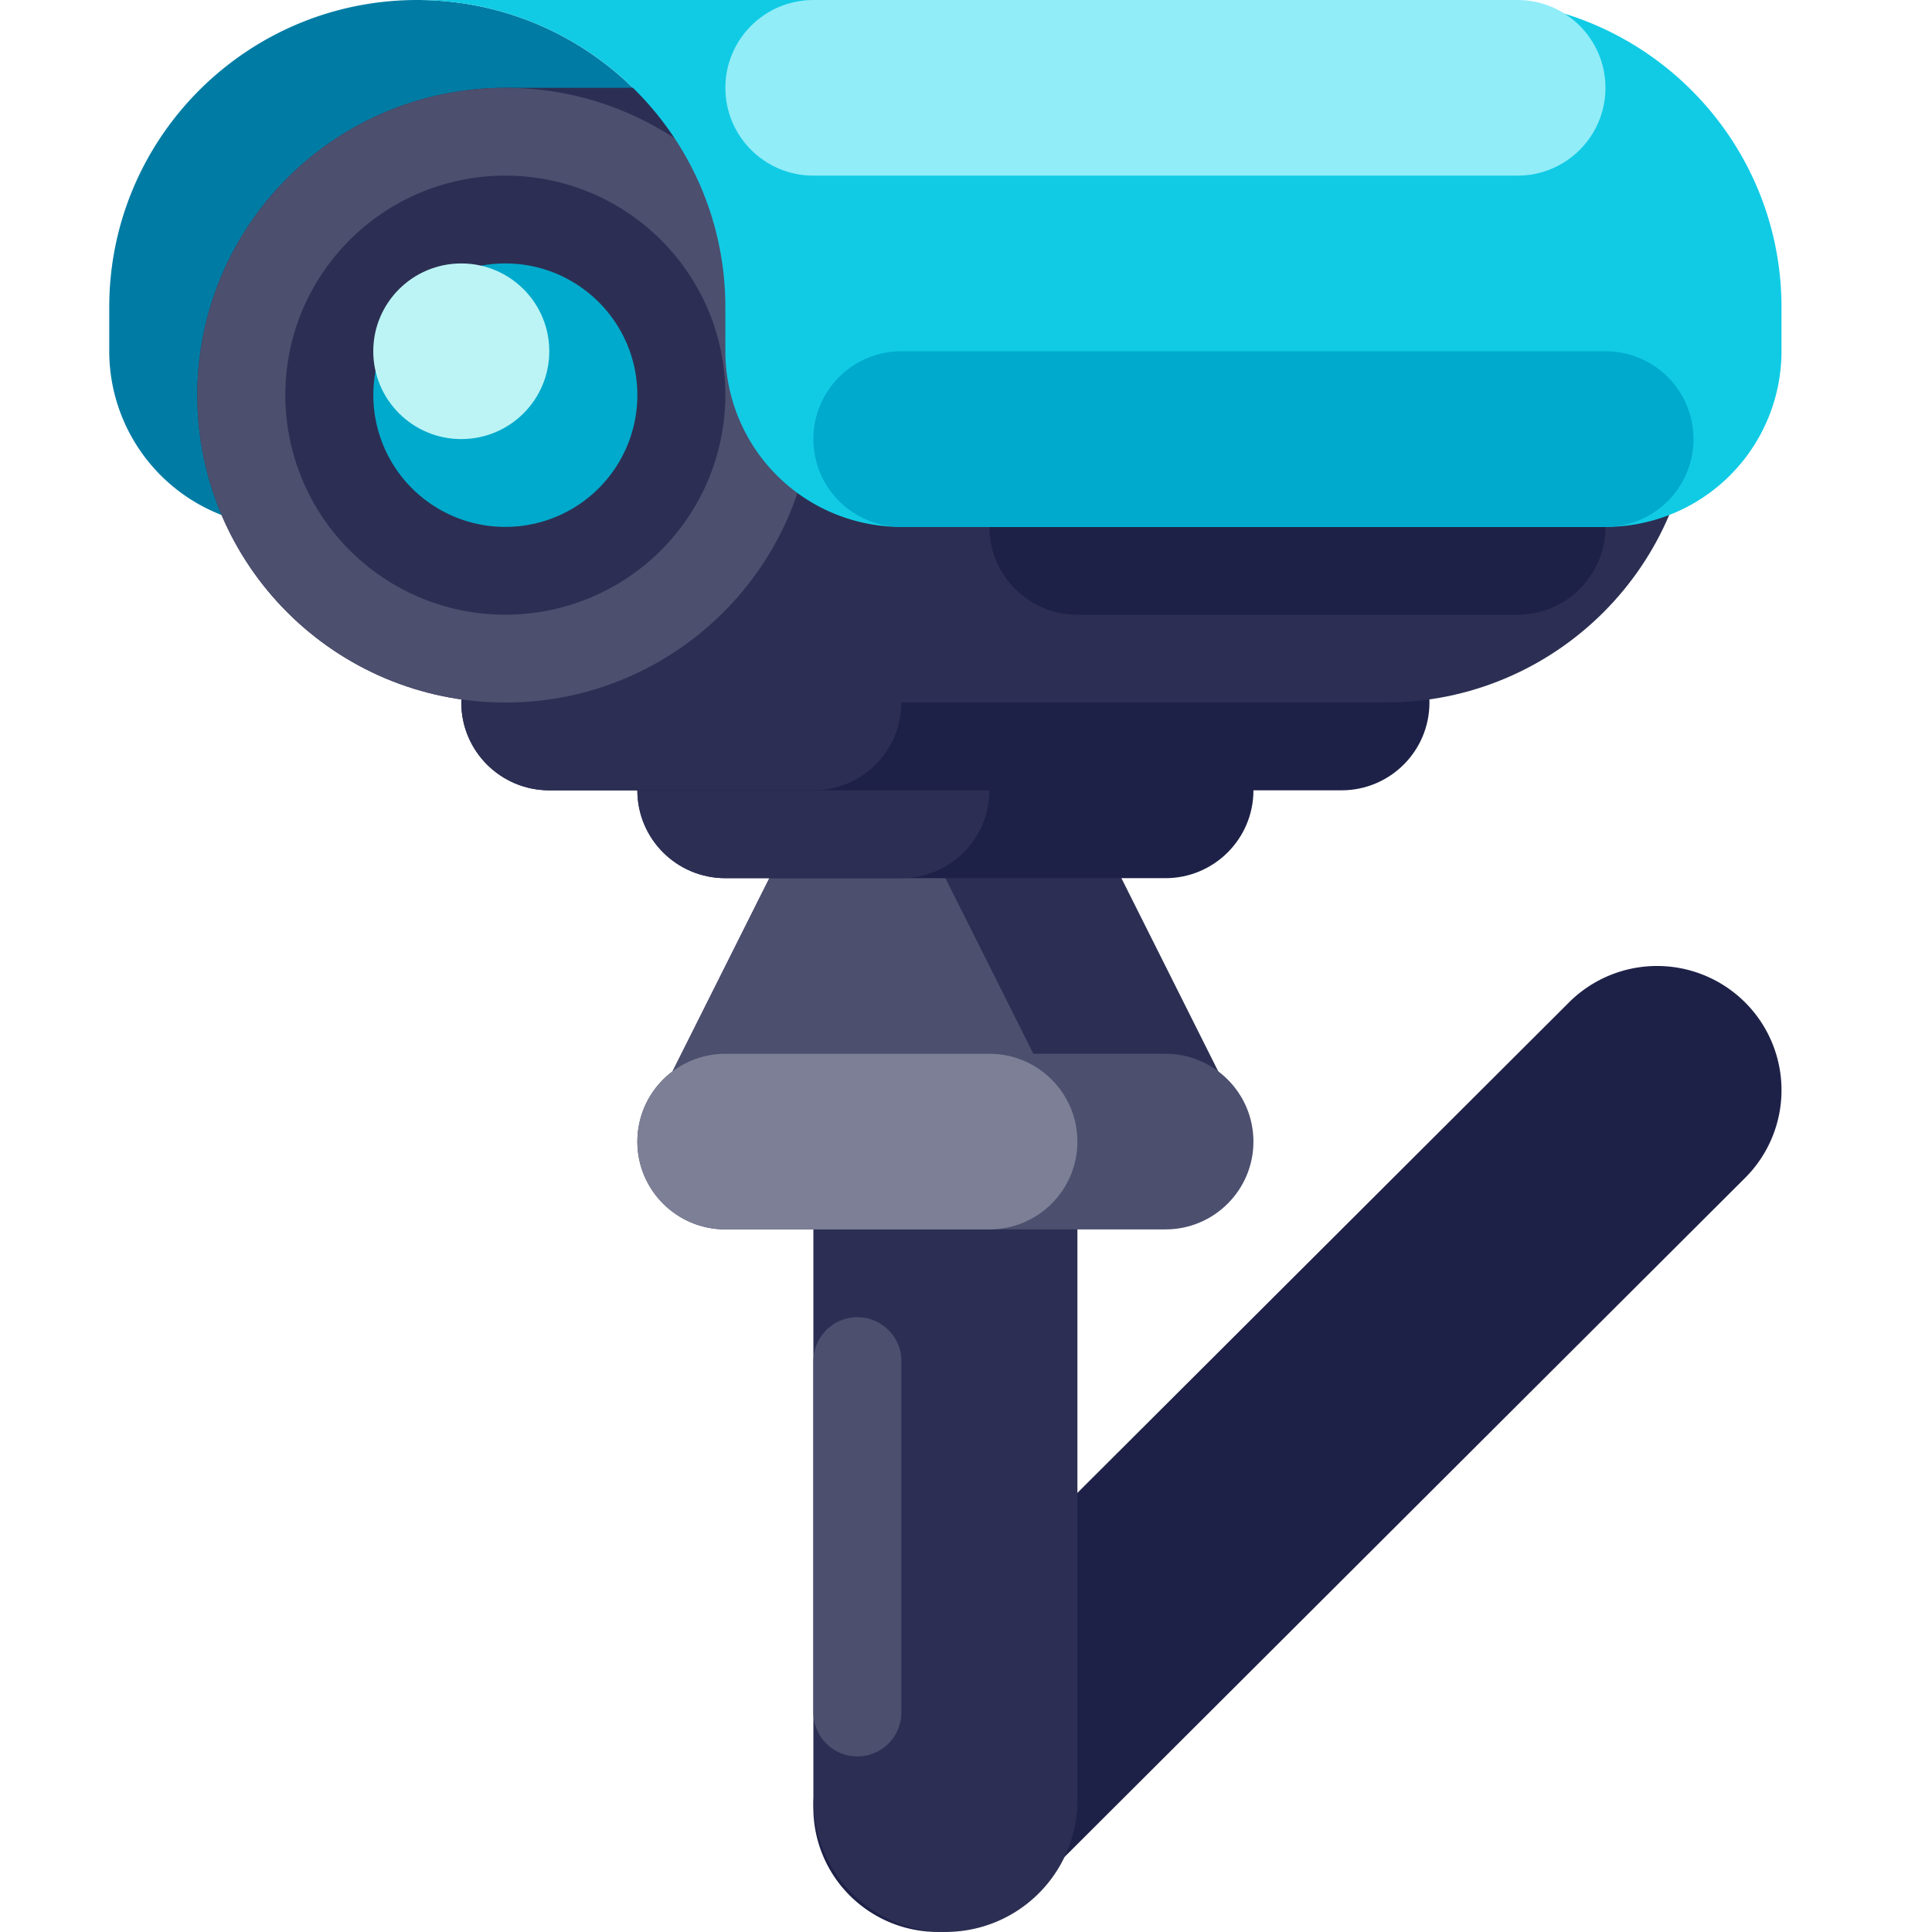 <?xml version="1.0" standalone="no"?><!DOCTYPE svg PUBLIC "-//W3C//DTD SVG 1.1//EN" "http://www.w3.org/Graphics/SVG/1.1/DTD/svg11.dtd"><svg t="1581931605665" class="icon" viewBox="0 0 1024 1024" version="1.1" xmlns="http://www.w3.org/2000/svg" p-id="7242" xmlns:xlink="http://www.w3.org/1999/xlink" width="200" height="200"><defs><style type="text/css"></style></defs><path d="M57.897 186.164v-23.267C57.897 72.93 130.997 0 221.164 0c90.166 0 163.267 72.93 163.267 162.897v116.363h-233.238a93.21 93.21 0 0 1-93.295-93.096z" fill="#007CA4" p-id="7243"></path><path d="M450.419 911.619l381.202-380.349a66.075 66.075 0 0 1 93.295 0 65.705 65.705 0 0 1 0 93.068L543.715 1004.687a66.075 66.075 0 0 1-93.295 0 65.705 65.705 0 0 1 0-93.096z" fill="#1E2147" p-id="7244"></path><path d="M501.078 558.52a69.886 69.886 0 0 1 69.971 69.829v325.794A69.886 69.886 0 0 1 501.078 1023.972a69.886 69.886 0 0 1-69.971-69.829V628.349a69.886 69.886 0 0 1 69.971-69.829z" fill="#2C2F53" p-id="7245"></path><path d="M454.43 698.149c12.885 0 23.324 10.439 23.324 23.295v186.164a23.295 23.295 0 0 1-46.648 0v-186.164a23.324 23.324 0 0 1 23.324-23.295z" fill="#4C4F6E" p-id="7246"></path><path d="M571.049 418.89h-139.943l-93.295 186.192h326.533z" fill="#2C2F53" p-id="7247"></path><path d="M477.754 418.89h-46.648l-93.295 186.192h233.238z" fill="#4C4F6E" p-id="7248"></path><path d="M384.459 372.356h233.238c25.77 0 46.648 20.849 46.648 46.534 0 25.713-20.878 46.562-46.648 46.562h-233.238c-25.77 0-46.648-20.849-46.648-46.562 0-25.685 20.878-46.534 46.648-46.534z" fill="#1E2147" p-id="7249"></path><path d="M384.459 372.356h93.295c25.77 0 46.648 20.849 46.648 46.534 0 25.713-20.878 46.562-46.648 46.562h-93.295c-25.77 0-46.648-20.849-46.648-46.562 0-25.685 20.878-46.534 46.648-46.534z" fill="#2C2F53" p-id="7250"></path><path d="M291.135 325.822h419.828c25.798 0 46.676 20.821 46.676 46.534 0 25.713-20.878 46.534-46.648 46.534h-419.828c-25.77 0-46.648-20.821-46.648-46.534 0-25.713 20.878-46.534 46.648-46.534z" fill="#1E2147" p-id="7251"></path><path d="M291.135 325.822h139.943c25.77 0 46.648 20.821 46.648 46.534 0 25.713-20.878 46.534-46.648 46.534h-139.943c-25.742 0-46.648-20.821-46.648-46.534 0-25.713 20.906-46.534 46.648-46.534z" fill="#2C2F53" p-id="7252"></path><path d="M267.811 46.534h466.504c90.166 0 163.267 72.958 163.267 162.925s-73.1 162.897-163.267 162.897h-466.476c-90.166 0-163.267-72.93-163.267-162.897 0-89.967 73.1-162.925 163.267-162.925z" fill="#2C2F53" p-id="7253"></path><path d="M571.049 232.726h233.238c25.77 0 46.648 20.821 46.648 46.534 0 25.713-20.878 46.562-46.648 46.562h-233.238c-25.77 0-46.648-20.849-46.648-46.562s20.878-46.534 46.648-46.534z" fill="#1E2147" p-id="7254"></path><path d="M384.459 558.52h233.238c25.77 0 46.648 20.849 46.648 46.562 0 25.685-20.878 46.534-46.648 46.534h-233.238c-25.77 0-46.648-20.849-46.648-46.534 0-25.713 20.878-46.562 46.648-46.562z" fill="#4C4F6E" p-id="7255"></path><path d="M384.459 558.52h139.943c25.742 0 46.648 20.849 46.648 46.562 0 25.685-20.878 46.534-46.648 46.534h-139.943c-25.77 0-46.648-20.849-46.648-46.534 0-25.713 20.878-46.562 46.648-46.562z" fill="#7C7F95" p-id="7256"></path><path d="M431.106 209.459c0 89.967-73.1 162.897-163.267 162.897-90.166 0-163.267-72.93-163.267-162.897 0-89.967 73.1-162.925 163.267-162.925 90.166 0 163.267 72.958 163.267 162.925z" fill="#4C4F6E" p-id="7257"></path><path d="M384.459 209.459a116.505 116.505 0 0 1-116.619 116.335 116.505 116.505 0 0 1-116.619-116.335c0-64.283 52.194-116.363 116.619-116.363 64.396 0 116.619 52.08 116.619 116.335z" fill="#2C2F53" p-id="7258"></path><path d="M337.811 209.459a69.886 69.886 0 0 1-69.971 69.801 69.886 69.886 0 0 1-69.971-69.801 69.915 69.915 0 0 1 69.971-69.829c38.626 0 69.971 31.288 69.971 69.829z" fill="#00AACC" p-id="7259"></path><path d="M291.135 186.164c0 25.713-20.878 46.562-46.648 46.562-25.742 0-46.648-20.849-46.648-46.562 0-25.685 20.906-46.534 46.648-46.534 25.77 0 46.648 20.849 46.648 46.534z" fill="#BCF4F5" p-id="7260"></path><path d="M780.963 0H221.192c90.166 0 163.267 72.93 163.267 162.897v23.267a93.181 93.181 0 0 0 93.295 93.096h373.181a93.181 93.181 0 0 0 93.295-93.096v-23.267c0-89.967-73.1-162.897-163.267-162.897z" fill="#11CBE5" p-id="7261"></path><path d="M477.754 186.164h373.181c25.77 0 46.648 20.849 46.648 46.562 0 25.685-20.878 46.534-46.648 46.534h-373.181c-25.77 0-46.648-20.821-46.648-46.534 0-25.713 20.878-46.562 46.648-46.562z" fill="#00AACC" p-id="7262"></path><path d="M431.106 0h373.181c25.77 0 46.648 20.849 46.648 46.534 0 25.713-20.878 46.562-46.648 46.562h-373.181c-25.77 0-46.648-20.849-46.648-46.562 0-25.685 20.878-46.534 46.648-46.534z" fill="#91EDF8" p-id="7263"></path></svg>